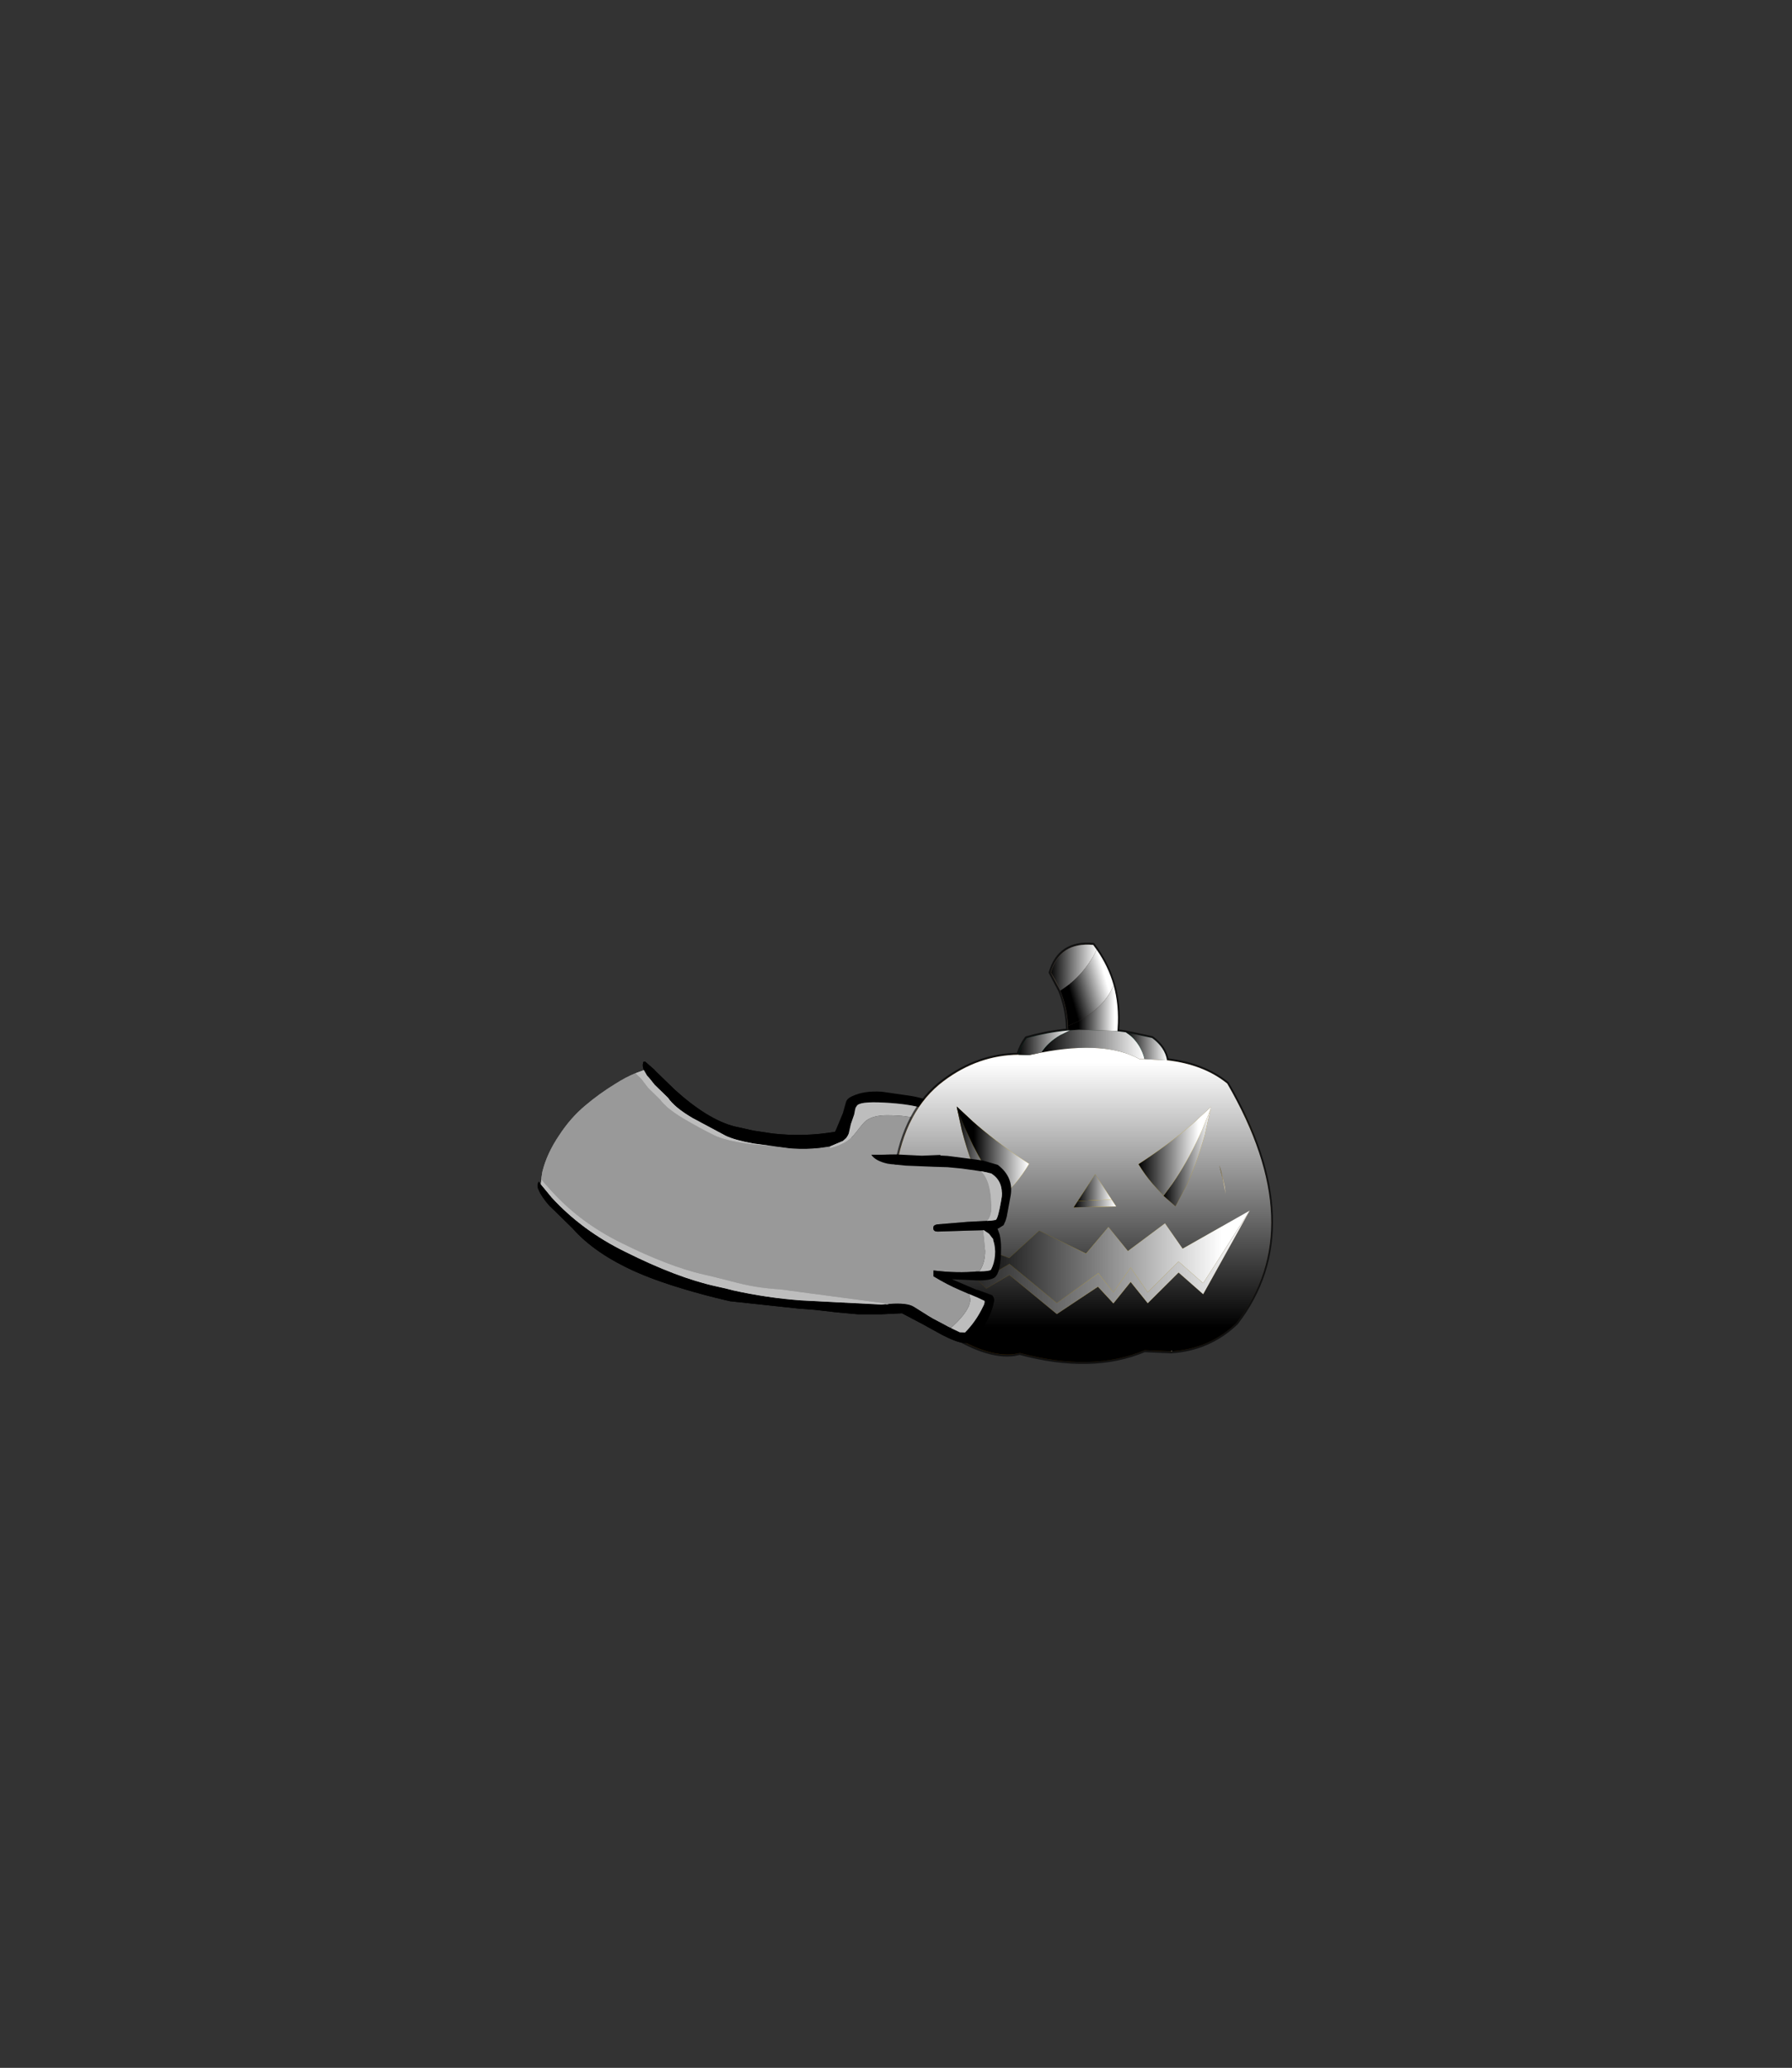 <?xml version="1.0" encoding="UTF-8" standalone="no"?>
<svg xmlns:xlink="http://www.w3.org/1999/xlink" height="531.5px" width="460.6px" xmlns="http://www.w3.org/2000/svg">
  <rect width="100%" height="100%" fill="#333333" stroke="none"/>
  <g transform="matrix(1.0, 0.0, 0.0, 1.0, 193.65, 334.05)">
    <use height="108.3" transform="matrix(1.0, 0.0, 0.0, 1.0, -55.5, -91.75)" width="189.05" xlink:href="#shape0"/>
    <use height="77.35" transform="matrix(0.944, 0.0, 0.0, 0.944, 40.102, -58.837)" width="94.9" xlink:href="#sprite0"/>
    <use height="113.65" transform="matrix(0.944, 0.0, 0.0, 0.944, 36.12, -91.272)" width="102.75" xlink:href="#sprite1"/>
    <use height="72.35" transform="matrix(1.0, 0.0, 0.0, 1.0, -55.5, -61.2)" width="121.75" xlink:href="#shape3"/>
  </g>
  <defs>
    <g id="shape0" transform="matrix(1.0, 0.0, 0.0, 1.0, 55.5, 91.75)">
      <path d="M-28.15 -59.0 Q-28.65 -60.15 -28.25 -61.15 L-27.85 -61.2 -25.5 -59.15 -25.15 -58.75 -20.2 -53.95 Q-11.8 -46.35 -4.95 -44.55 L0.0 -43.45 5.0 -42.7 Q13.15 -41.8 21.0 -43.15 L23.0 -47.95 23.8 -50.8 Q24.1 -51.75 25.4 -52.3 28.45 -53.75 33.0 -53.45 L40.3 -52.4 Q44.1 -51.8 46.7 -50.4 49.3 -49.0 49.5 -47.5 L50.0 -41.3 49.7 -39.9 48.8 -38.1 48.25 -37.05 57.25 -36.0 57.6 -35.95 59.0 -35.75 62.8 -34.65 Q66.85 -31.55 66.15 -26.9 L65.1 -21.25 64.8 -20.25 64.3 -19.15 63.05 -18.35 62.75 -18.25 63.3 -16.7 Q63.65 -15.2 63.65 -13.35 63.65 -6.95 62.0 -5.7 60.9 -4.9 57.45 -4.95 L51.0 -5.25 57.45 -2.5 57.65 -2.5 61.35 -1.15 Q61.95 -0.45 61.9 0.2 L61.55 1.8 Q60.55 5.1 58.5 7.9 L57.6 9.25 Q56.45 11.8 52.9 10.9 51.35 10.5 48.6 9.1 L48.5 9.05 44.6 6.9 43.8 6.45 38.2 3.5 32.9 3.75 26.85 3.75 21.35 3.25 15.7 2.6 11.7 2.3 -6.0 0.4 -9.6 -0.45 Q-22.25 -3.65 -30.0 -7.05 -40.75 -11.8 -46.5 -18.35 L-51.5 -23.25 -52.45 -24.15 Q-54.45 -26.45 -55.1 -28.0 -55.6 -28.95 -55.45 -29.6 L-55.25 -30.3 -55.15 -30.3 -54.65 -29.65 -51.85 -26.25 Q-44.0 -17.7 -32.95 -12.3 -19.55 -5.6 -9.7 -3.45 L-7.05 -2.85 -5.3 -2.4 Q3.45 -0.45 12.35 0.2 L16.3 0.4 22.0 0.7 32.9 1.25 33.95 1.15 34.3 1.2 34.9 1.1 Q39.55 0.75 41.25 1.85 L43.8 3.45 44.8 4.1 46.05 4.85 49.45 6.65 Q50.1 7.05 50.65 7.25 L50.75 7.3 53.05 8.4 54.4 8.45 Q56.9 5.9 58.55 2.75 L59.3 1.25 59.45 0.6 59.4 0.3 57.6 -0.55 55.45 -1.45 53.15 -2.45 Q49.85 -3.85 46.3 -6.0 L46.3 -7.5 Q52.5 -6.75 57.45 -7.25 L58.05 -7.25 Q60.9 -7.3 61.1 -7.75 61.9 -9.25 62.1 -11.35 62.25 -13.5 61.65 -15.25 L61.6 -15.6 61.2 -16.1 60.6 -16.9 59.25 -17.85 59.0 -17.85 55.3 -17.75 47.45 -17.5 Q46.05 -17.5 46.25 -18.6 46.25 -19.15 47.2 -19.35 L55.05 -20.0 60.0 -20.25 60.05 -20.25 61.1 -20.3 62.3 -20.5 Q62.9 -20.9 63.7 -25.6 64.5 -30.35 61.1 -32.45 L58.85 -32.95 58.45 -33.0 57.9 -33.1 53.55 -33.7 47.0 -34.15 40.7 -34.45 37.8 -34.8 37.65 -34.8 36.7 -34.95 Q34.0 -35.65 33.1 -37.25 L33.45 -37.25 37.25 -37.3 43.55 -37.5 Q45.0 -37.65 46.05 -38.65 46.8 -39.4 47.35 -40.55 L47.8 -41.95 47.75 -42.35 47.25 -46.6 Q46.95 -48.1 43.55 -49.2 40.1 -50.3 33.6 -50.65 27.1 -51.0 26.55 -49.75 L26.3 -49.4 26.15 -48.9 25.9 -47.6 25.05 -45.15 24.5 -42.7 Q23.95 -41.35 23.0 -40.8 L19.7 -39.4 16.95 -39.0 Q13.6 -38.65 10.3 -38.85 L9.5 -38.9 5.25 -39.45 0.0 -40.15 Q-4.75 -41.0 -7.15 -42.15 L-15.65 -46.7 Q-20.25 -49.4 -21.95 -51.9 L-25.35 -55.2 -26.75 -56.95 -27.35 -57.6 -28.15 -59.0" fill="#000000" fill-rule="evenodd" stroke="none"/>
      <path d="M-28.15 -59.0 L-27.35 -57.6 -26.75 -56.95 -25.35 -55.2 -21.95 -51.9 Q-20.25 -49.4 -15.65 -46.7 L-7.15 -42.15 Q-4.75 -41.0 0.0 -40.15 L5.25 -39.45 0.0 -39.9 Q-7.2 -40.8 -10.15 -42.3 -13.8 -44.1 -18.05 -46.6 -22.35 -49.2 -23.95 -51.4 L-27.1 -54.5 -28.35 -56.15 -28.9 -56.85 -30.3 -58.2 -28.15 -59.0 M19.7 -39.4 L23.0 -40.8 Q23.95 -41.35 24.5 -42.7 L25.05 -45.15 25.9 -47.6 26.15 -48.9 26.3 -49.4 26.55 -49.75 Q27.1 -51.0 33.6 -50.65 40.1 -50.3 43.55 -49.2 46.95 -48.1 47.25 -46.6 L47.75 -42.35 47.8 -41.95 47.35 -40.55 Q46.8 -39.4 46.05 -38.65 45.85 -43.75 43.55 -45.65 41.3 -47.4 34.35 -47.4 30.85 -47.4 28.95 -46.0 28.25 -45.45 26.3 -42.9 24.1 -40.0 19.65 -38.95 L19.7 -39.4 M58.45 -33.0 L58.85 -32.95 61.1 -32.45 Q64.5 -30.35 63.7 -25.6 62.9 -20.9 62.3 -20.5 L61.1 -20.3 60.05 -20.25 60.05 -20.3 Q61.15 -21.4 61.15 -24.0 61.15 -28.0 60.1 -30.55 59.45 -32.15 58.45 -33.0 M59.0 -17.85 L59.25 -17.85 60.6 -16.9 61.2 -16.1 61.6 -15.6 61.65 -15.25 Q62.25 -13.5 62.1 -11.35 61.9 -9.25 61.1 -7.75 60.9 -7.3 58.05 -7.25 59.55 -9.4 59.55 -12.5 L59.25 -15.75 59.0 -17.85 M55.45 -1.45 L57.6 -0.55 59.4 0.3 59.45 0.6 59.3 1.25 58.55 2.75 Q56.9 5.9 54.4 8.45 L53.05 8.4 50.75 7.3 52.45 5.65 Q55.75 2.25 55.75 -0.1 L55.45 -1.45 M34.9 1.1 L34.3 1.2 33.95 1.15 32.9 1.25 22.0 0.7 16.3 0.4 12.35 0.2 Q3.45 -0.45 -5.3 -2.4 L-7.05 -2.85 -9.7 -3.45 Q-19.55 -5.6 -32.95 -12.3 -44.0 -17.7 -51.85 -26.25 L-54.65 -29.65 -54.55 -30.45 -54.55 -30.9 -51.8 -27.8 Q-44.55 -19.85 -34.3 -14.75 -21.9 -8.55 -12.8 -6.45 L-10.2 -5.85 -4.1 -4.3 Q1.25 -2.95 6.75 -2.65 L34.9 1.1" fill="#bdbdbd" fill-rule="evenodd" stroke="none"/>
      <path d="M5.25 -39.45 L9.5 -38.9 10.3 -38.85 Q13.6 -38.65 16.95 -39.0 L19.7 -39.4 19.65 -38.95 Q24.1 -40.0 26.3 -42.9 28.25 -45.45 28.95 -46.0 30.85 -47.4 34.35 -47.4 41.3 -47.4 43.55 -45.65 45.85 -43.75 46.05 -38.65 45.0 -37.65 43.55 -37.5 L37.25 -37.3 33.45 -37.25 33.1 -37.25 Q34.0 -35.65 36.7 -34.95 L37.65 -34.8 37.8 -34.8 40.7 -34.45 47.0 -34.15 53.55 -33.7 57.9 -33.1 58.45 -33.0 Q59.45 -32.15 60.1 -30.55 61.15 -28.0 61.15 -24.0 61.15 -21.4 60.05 -20.3 L60.0 -20.25 55.05 -20.0 47.2 -19.35 Q46.25 -19.15 46.25 -18.6 46.05 -17.5 47.45 -17.5 L55.3 -17.75 59.0 -17.85 59.25 -15.75 59.55 -12.5 Q59.55 -9.4 58.05 -7.25 L57.45 -7.25 Q52.5 -6.75 46.3 -7.5 L46.3 -6.0 Q49.85 -3.85 53.15 -2.45 L55.45 -1.45 55.75 -0.1 Q55.75 2.25 52.45 5.65 L50.75 7.3 50.65 7.25 Q50.1 7.05 49.45 6.65 L46.05 4.85 44.8 4.1 43.8 3.45 41.25 1.85 Q39.55 0.75 34.9 1.1 L6.75 -2.65 Q1.25 -2.95 -4.1 -4.3 L-10.2 -5.85 -12.8 -6.45 Q-21.9 -8.55 -34.3 -14.75 -44.55 -19.85 -51.8 -27.8 L-54.55 -30.9 -54.25 -32.85 Q-53.1 -37.55 -49.95 -42.2 -47.0 -46.75 -43.15 -49.95 -39.6 -52.95 -35.6 -55.4 -32.7 -57.25 -30.3 -58.2 L-28.9 -56.85 -28.35 -56.15 -27.1 -54.5 -23.95 -51.4 Q-22.35 -49.2 -18.05 -46.6 -13.8 -44.1 -10.15 -42.3 -7.2 -40.8 0.0 -39.9 L5.25 -39.45" fill="#999999" fill-rule="evenodd" stroke="none"/>
      <path d="M78.85 -79.45 L76.4 -84.1 Q78.75 -92.0 87.3 -91.2 L88.2 -89.95 87.25 -88.1 85.85 -88.5 82.3 -88.05 Q80.35 -87.25 80.35 -85.25 L81.35 -81.5 81.45 -81.25 78.85 -79.45 M92.5 -80.9 Q94.0 -75.65 93.55 -69.7 L93.5 -69.0 92.95 -69.1 Q93.25 -73.6 91.8 -79.3 L92.5 -80.9 M80.85 -69.2 L80.8 -70.35 83.3 -71.5 83.5 -69.4 81.3 -69.25 80.85 -69.2" fill="#f0cca7" fill-rule="evenodd" stroke="none"/>
      <path d="M95.7 -68.7 L102.45 -67.25 Q105.75 -64.8 106.25 -61.55 L100.5 -61.85 Q99.85 -64.45 98.25 -66.45 L95.7 -68.7 M68.1 -62.95 Q68.75 -65.25 70.2 -67.2 75.5 -68.7 80.85 -69.2 L81.3 -69.25 78.8 -68.0 Q75.55 -66.1 73.95 -63.55 L70.8 -62.85 68.1 -62.95" fill="#009966" fill-rule="evenodd" stroke="none"/>
      <path d="M93.5 -69.0 L95.7 -68.7 98.25 -66.45 Q99.85 -64.45 100.5 -61.85 L99.2 -61.85 Q90.35 -66.65 73.95 -63.55 75.55 -66.1 78.8 -68.0 L81.3 -69.25 83.5 -69.4 92.95 -69.1 93.5 -69.0" fill="#006946" fill-rule="evenodd" stroke="none"/>
      <path d="M106.25 -61.55 Q115.7 -60.45 121.75 -55.55 143.1 -18.65 124.1 6.0 117.1 12.7 107.3 13.3 L107.5 13.1 109.95 10.95 112.65 8.5 115.0 5.65 117.2 3.0 Q119.5 0.7 121.2 -6.4 122.2 -10.55 122.5 -13.85 L127.55 -22.95 122.45 -20.0 121.95 -23.9 121.35 -27.15 Q120.95 -30.4 120.0 -33.65 120.95 -30.4 121.35 -27.15 L120.6 -30.8 120.0 -33.65 119.7 -34.55 119.3 -35.75 118.7 -37.3 118.45 -37.95 Q117.3 -40.7 116.0 -42.4 L117.4 -48.8 117.55 -49.55 112.95 -45.3 Q110.85 -46.85 107.8 -48.4 L100.9 -51.7 Q98.1 -53.1 93.35 -54.25 88.95 -55.35 85.35 -55.55 L83.75 -55.6 77.05 -55.05 Q73.55 -54.4 69.6 -52.9 L62.65 -49.85 59.8 -48.35 58.25 -47.15 56.65 -45.95 56.35 -45.8 52.2 -49.65 52.35 -48.9 53.55 -43.5 Q50.95 -40.85 48.1 -36.0 43.05 -27.4 43.05 -20.55 43.05 -12.35 46.05 -5.8 48.75 0.0 55.0 6.7 56.6 8.45 60.3 10.4 L65.35 12.95 Q66.1 13.35 67.05 14.0 59.65 15.0 48.7 7.65 33.65 -4.4 36.55 -33.05 38.9 -48.75 48.85 -56.2 57.75 -62.85 68.1 -62.95 L70.8 -62.85 73.95 -63.55 Q90.35 -66.65 99.2 -61.85 L100.5 -61.85 106.25 -61.55 M59.45 -50.65 L62.05 -58.9 59.45 -50.65 M84.85 -58.75 L85.35 -55.55 84.85 -58.75 M108.6 -53.75 L104.25 -58.65 108.6 -53.75" fill="#ff9900" fill-rule="evenodd" stroke="none"/>
      <path d="M107.3 13.3 L100.5 13.0 Q86.95 18.7 68.45 13.7 L67.05 14.0 Q66.1 13.35 65.35 12.95 L60.3 10.4 Q56.6 8.45 55.0 6.7 48.75 0.0 46.05 -5.8 43.05 -12.35 43.05 -20.55 43.05 -27.4 48.1 -36.0 50.95 -40.85 53.55 -43.5 54.7 -38.9 56.25 -34.75 L58.35 -29.75 Q59.7 -26.75 61.3 -24.1 L64.4 -26.8 67.1 -29.75 Q69.15 -32.15 70.8 -34.9 63.6 -39.6 57.45 -44.85 L56.35 -45.8 56.65 -45.95 58.25 -47.15 59.8 -48.35 62.65 -49.85 69.6 -52.9 Q73.55 -54.4 77.05 -55.05 L83.75 -55.6 85.35 -55.55 Q88.95 -55.35 93.35 -54.25 98.1 -53.1 100.9 -51.7 L107.8 -48.4 Q110.85 -46.85 112.95 -45.3 L112.3 -44.75 Q106.15 -39.5 98.95 -34.8 100.6 -32.1 102.6 -29.75 103.9 -28.15 105.35 -26.7 L108.45 -24.0 Q110.05 -26.7 111.45 -29.75 113.7 -34.7 115.4 -40.5 L116.0 -42.4 Q117.3 -40.7 118.45 -37.95 L118.7 -37.3 119.3 -35.75 119.7 -34.55 120.0 -33.65 120.6 -30.8 121.35 -27.15 121.95 -23.9 122.45 -20.0 120.1 -18.7 110.25 -13.1 105.75 -19.6 96.2 -12.5 91.2 -18.7 85.45 -11.85 73.4 -17.75 65.7 -10.7 55.65 -14.35 43.9 -18.65 59.45 -3.25 59.8 -2.85 65.75 -6.35 77.95 3.7 88.5 -3.35 92.45 0.95 96.9 -4.55 101.3 0.9 109.25 -6.95 115.55 -1.4 122.5 -13.85 Q122.2 -10.55 121.2 -6.4 119.5 0.7 117.2 3.0 L115.0 5.65 112.65 8.5 109.95 10.95 107.5 13.1 107.3 13.3 M55.15 -19.8 Q54.7 -26.65 56.25 -34.75 54.7 -26.65 55.15 -19.8 M121.55 -22.15 L121.35 -27.15 121.55 -22.15 M86.8 -43.6 L85.35 -55.55 86.8 -43.6 M92.0 -25.75 L87.8 -32.25 83.3 -25.35 82.3 -23.75 93.2 -23.95 92.0 -25.75 M68.7 9.2 Q62.6 4.05 59.45 -3.25 62.6 4.05 68.7 9.2 M105.15 9.3 Q108.9 5.7 111.8 2.1 108.9 5.7 105.15 9.3 M87.35 8.15 L87.75 2.65 87.35 8.15" fill="#e38700" fill-rule="evenodd" stroke="none"/>
      <path d="M78.85 -79.45 L81.45 -81.25 82.4 -77.85 83.15 -73.0 83.3 -71.5 80.8 -70.35 Q80.6 -75.0 78.85 -79.45 M87.25 -88.1 L88.2 -89.95 Q91.15 -85.7 92.5 -80.9 L91.8 -79.3 91.55 -80.25 Q89.75 -86.8 87.25 -88.1" fill="#debc9a" fill-rule="evenodd" stroke="none"/>
      <path d="M57.45 -44.85 Q63.6 -39.6 70.8 -34.9 69.15 -32.15 67.1 -29.75 L64.4 -26.8 62.25 -29.75 Q59.1 -34.3 56.35 -39.75 L56.95 -43.25 57.45 -44.85 M119.8 -10.85 L115.55 -4.25 109.25 -9.8 101.3 -1.9 96.9 -8.25 92.45 -1.9 88.6 -6.8 77.95 0.85 65.75 -9.2 59.8 -5.7 58.85 -6.45 57.15 -9.1 Q56.0 -11.4 55.65 -14.35 L65.7 -10.7 73.4 -17.75 85.45 -11.85 91.2 -18.7 96.2 -12.5 105.75 -19.6 110.25 -13.1 120.1 -18.7 120.15 -16.35 119.8 -10.85 M112.3 -44.75 L112.8 -44.3 114.55 -42.1 Q111.4 -35.25 107.6 -29.75 L105.35 -26.7 Q103.9 -28.15 102.6 -29.75 100.6 -32.1 98.95 -34.8 106.15 -39.5 112.3 -44.75 M83.3 -25.35 L87.8 -32.25 92.0 -25.75 83.3 -25.35" fill="#ffff00" fill-rule="evenodd" stroke="none"/>
      <path d="M56.35 -39.75 Q59.1 -34.3 62.25 -29.75 L64.4 -26.8 61.3 -24.1 Q59.7 -26.75 58.35 -29.75 L56.25 -34.75 Q54.7 -38.9 53.55 -43.5 L52.35 -48.9 54.3 -44.2 Q55.25 -41.9 56.35 -39.75 M122.5 -13.85 L115.55 -1.4 109.25 -6.95 101.3 0.9 96.9 -4.55 92.45 0.95 88.5 -3.35 77.95 3.7 65.75 -6.35 59.8 -2.85 59.45 -3.25 43.9 -18.65 58.85 -6.45 59.8 -5.7 65.75 -9.2 77.95 0.85 88.6 -6.8 92.45 -1.9 96.9 -8.25 101.3 -1.9 109.25 -9.8 115.55 -4.25 119.8 -10.85 127.55 -22.95 122.5 -13.85 M114.55 -42.1 L115.2 -43.35 117.4 -48.8 116.0 -42.4 115.4 -40.5 Q113.7 -34.7 111.45 -29.75 110.05 -26.7 108.45 -24.0 L105.35 -26.7 107.6 -29.75 Q111.4 -35.25 114.55 -42.1 M92.0 -25.75 L93.2 -23.95 82.3 -23.75 83.3 -25.35 92.0 -25.75" fill="#c77600" fill-rule="evenodd" stroke="none"/>
      <path d="M57.45 -44.85 L56.95 -43.25 56.35 -39.75 Q55.25 -41.9 54.3 -44.2 L52.35 -48.9 52.2 -49.65 56.35 -45.8 57.45 -44.85 M127.55 -22.95 L119.8 -10.85 120.15 -16.35 120.1 -18.7 122.45 -20.0 127.55 -22.95 M58.85 -6.45 L43.9 -18.65 55.65 -14.35 Q56.0 -11.4 57.15 -9.1 L58.85 -6.45 M112.3 -44.75 L112.95 -45.3 117.55 -49.55 117.4 -48.8 115.2 -43.35 114.55 -42.1 112.8 -44.3 112.3 -44.75" fill="#241b04" fill-rule="evenodd" stroke="none"/>
      <path d="M81.45 -81.25 L81.35 -81.5 80.35 -85.25 Q80.35 -87.25 82.3 -88.05 L85.85 -88.5 87.25 -88.1 Q84.8 -84.1 81.45 -81.25 M83.5 -69.4 L83.3 -71.5 Q89.3 -74.65 91.8 -79.3 93.25 -73.6 92.95 -69.1 L83.5 -69.4" fill="#d4b493" fill-rule="evenodd" stroke="none"/>
      <path d="M83.3 -71.5 L83.15 -73.0 82.4 -77.85 81.45 -81.25 Q84.8 -84.1 87.25 -88.1 89.75 -86.8 91.55 -80.25 L91.8 -79.3 Q89.3 -74.65 83.3 -71.5" fill="#b0957a" fill-rule="evenodd" stroke="none"/>
      <path d="M88.2 -89.95 L87.3 -91.2 Q78.75 -92.0 76.4 -84.1 L78.85 -79.45 81.45 -81.25 Q84.8 -84.1 87.25 -88.1 L88.2 -89.95 Q91.15 -85.7 92.5 -80.9 94.0 -75.65 93.55 -69.7 L93.5 -69.0 95.7 -68.7 102.45 -67.25 Q105.75 -64.8 106.25 -61.55 115.7 -60.45 121.75 -55.55 143.1 -18.65 124.1 6.0 117.1 12.7 107.3 13.3 L100.5 13.0 Q86.95 18.7 68.45 13.7 L67.05 14.0 Q59.65 15.0 48.7 7.65 33.65 -4.4 36.55 -33.05 38.9 -48.75 48.85 -56.2 57.75 -62.85 68.1 -62.95 68.75 -65.25 70.2 -67.2 75.5 -68.7 80.85 -69.2 L80.8 -70.35 Q80.6 -75.0 78.85 -79.45 M81.3 -69.25 L80.85 -69.2 M68.1 -62.95 L70.8 -62.85 73.95 -63.55 Q90.35 -66.65 99.2 -61.85 L100.5 -61.85 106.25 -61.55 M85.35 -55.55 L84.85 -58.75 M62.05 -58.9 L59.45 -50.65 M64.4 -26.8 L67.1 -29.75 Q69.15 -32.15 70.8 -34.9 63.6 -39.6 57.45 -44.85 L56.35 -45.8 52.2 -49.65 52.35 -48.9 54.3 -44.2 Q55.25 -41.9 56.35 -39.75 59.1 -34.3 62.25 -29.75 L64.4 -26.8 61.3 -24.1 Q59.7 -26.75 58.35 -29.75 L56.25 -34.75 Q54.7 -26.65 55.15 -19.8 M53.55 -43.5 L52.35 -48.9 M53.55 -43.5 Q54.7 -38.9 56.25 -34.75 M43.9 -18.65 L59.45 -3.25 59.8 -2.85 65.75 -6.35 77.95 3.7 88.5 -3.35 92.45 0.95 96.9 -4.55 101.3 0.9 109.25 -6.95 115.55 -1.4 122.5 -13.85 127.55 -22.95 119.8 -10.85 115.55 -4.25 109.25 -9.8 101.3 -1.9 96.9 -8.25 92.45 -1.9 88.6 -6.8 77.95 0.85 65.75 -9.2 59.8 -5.7 58.85 -6.45 43.9 -18.65 55.65 -14.35 65.7 -10.7 73.4 -17.75 85.45 -11.85 91.2 -18.7 96.2 -12.5 105.75 -19.6 110.25 -13.1 120.1 -18.7 122.45 -20.0 127.55 -22.95 M121.35 -27.15 L121.55 -22.15 M91.8 -79.3 L92.5 -80.9 M92.95 -69.1 L93.5 -69.0 M83.3 -71.5 L80.8 -70.35 M81.3 -69.25 L83.5 -69.4 92.95 -69.1 M91.8 -79.3 Q89.3 -74.65 83.3 -71.5 M85.35 -55.55 L86.8 -43.6 M104.25 -58.65 L108.6 -53.75 M112.95 -45.3 L112.3 -44.75 Q106.15 -39.5 98.95 -34.8 100.6 -32.1 102.6 -29.75 103.9 -28.15 105.35 -26.7 L108.45 -24.0 Q110.05 -26.7 111.45 -29.75 113.7 -34.7 115.4 -40.5 L116.0 -42.4 117.4 -48.8 117.55 -49.55 112.95 -45.3 M114.55 -42.1 L115.2 -43.35 117.4 -48.8 M118.7 -37.3 L119.3 -35.75 119.7 -34.55 120.0 -33.65 Q120.95 -30.4 121.35 -27.15 M114.55 -42.1 Q111.4 -35.25 107.6 -29.75 L105.35 -26.7 M83.3 -25.35 L87.8 -32.25 92.0 -25.75 93.2 -23.95 82.3 -23.75 83.3 -25.35 92.0 -25.75 M87.75 2.65 L87.35 8.15 M111.8 2.1 Q108.9 5.7 105.15 9.3 M59.45 -3.25 Q62.6 4.05 68.7 9.2" fill="none" stroke="#000000" stroke-linecap="round" stroke-linejoin="round" stroke-opacity="0.663" stroke-width="1.0"/>
    </g>
    <g id="sprite0" transform="matrix(1.0, 0.0, 0.0, 1.0, 47.45, 38.7)">
      <use height="77.35" transform="matrix(1.0, 0.0, 0.0, 1.0, -47.45, -38.7)" width="94.9" xlink:href="#shape1"/>
    </g>
    <g id="shape1" transform="matrix(1.0, 0.0, 0.0, 1.0, 47.45, 38.7)">
      <path d="M23.7 -38.7 Q33.55 -38.7 40.5 -31.75 47.45 -24.8 47.45 -14.95 47.45 -5.1 40.5 1.85 33.55 8.8 23.7 8.8 13.85 8.8 6.9 1.85 -0.05 -5.1 -0.05 -14.95 -0.05 -24.8 6.9 -31.75 13.85 -38.7 23.7 -38.7" fill="url(#gradient0)" fill-rule="evenodd" stroke="none"/>
      <path d="M-6.9 -30.6 Q0.05 -23.65 0.05 -13.8 0.05 -3.95 -6.9 3.0 -13.85 9.95 -23.7 9.95 -33.55 9.95 -40.5 3.0 -47.45 -3.95 -47.45 -13.8 -47.45 -23.65 -40.5 -30.6 -33.55 -37.55 -23.7 -37.55 -13.85 -37.55 -6.9 -30.6" fill="url(#gradient1)" fill-rule="evenodd" stroke="none"/>
      <path d="M2.55 38.65 Q-14.3 38.65 -26.2 32.05 -38.1 25.4 -38.1 16.0 -38.1 6.65 -26.2 0.0 -14.3 -6.6 2.55 -6.6 19.45 -6.6 31.35 0.0 43.25 6.65 43.25 16.0 43.25 25.4 31.35 32.05 19.45 38.65 2.55 38.65" fill="url(#gradient2)" fill-rule="evenodd" stroke="none"/>
      <path d="M15.4 -4.45 Q15.4 0.8 11.7 4.45 8.05 8.15 2.8 8.15 -2.4 8.15 -6.1 4.45 -9.75 0.8 -9.75 -4.45 -9.75 -9.65 -6.1 -13.35 -2.4 -17.05 2.8 -17.05 8.05 -17.05 11.7 -13.35 15.4 -9.65 15.4 -4.45" fill="url(#gradient3)" fill-rule="evenodd" stroke="none"/>
    </g>
    <radialGradient cx="0" cy="0" gradientTransform="matrix(0.029, 0.0, 0.0, 0.029, 23.7, -14.95)" gradientUnits="userSpaceOnUse" id="gradient0" r="819.2" spreadMethod="pad">
      <stop offset="0.0" stop-color="#ffcc00"/>
      <stop offset="1.0" stop-color="#ffc900" stop-opacity="0.0"/>
    </radialGradient>
    <radialGradient cx="0" cy="0" gradientTransform="matrix(0.029, 0.0, 0.0, 0.029, -23.7, -13.8)" gradientUnits="userSpaceOnUse" id="gradient1" r="819.2" spreadMethod="pad">
      <stop offset="0.0" stop-color="#ffcc00"/>
      <stop offset="1.0" stop-color="#ffc900" stop-opacity="0.0"/>
    </radialGradient>
    <radialGradient cx="0" cy="0" gradientTransform="matrix(0.05, 0.0, 0.0, 0.028, 2.55, 16.0)" gradientUnits="userSpaceOnUse" id="gradient2" r="819.2" spreadMethod="pad">
      <stop offset="0.0" stop-color="#ffcc00"/>
      <stop offset="1.0" stop-color="#ffc900" stop-opacity="0.0"/>
    </radialGradient>
    <radialGradient cx="0" cy="0" gradientTransform="matrix(0.015, 0.0, 0.0, 0.015, 2.8, -4.45)" gradientUnits="userSpaceOnUse" id="gradient3" r="819.2" spreadMethod="pad">
      <stop offset="0.0" stop-color="#ffcc00"/>
      <stop offset="1.0" stop-color="#ffc900" stop-opacity="0.0"/>
    </radialGradient>
    <g id="sprite1" transform="matrix(1.0, 0.0, 0.0, 1.0, 51.35, 56.85)">
      <use height="113.65" transform="matrix(1.0, 0.0, 0.0, 1.0, -51.35, -56.85)" width="102.75" xlink:href="#shape2"/>
    </g>
    <g id="shape2" transform="matrix(1.0, 0.0, 0.0, 1.0, 51.35, 56.85)">
      <path d="M-6.05 -44.3 Q-7.1 -46.8 -8.6 -49.25 -6.15 -57.6 2.9 -56.75 L3.85 -55.45 2.85 -53.5 Q0.35 -49.3 -3.25 -46.3 L-3.4 -46.5 -3.3 -46.25 Q-4.65 -45.2 -6.05 -44.3" fill="url(#gradient4)" fill-rule="evenodd" stroke="none"/>
      <path d="M-6.05 -44.3 Q-4.65 -45.2 -3.3 -46.25 L-3.25 -46.3 Q0.35 -49.3 2.85 -53.5 L3.85 -55.45 Q7.0 -50.95 8.45 -45.85 L7.7 -44.15 Q5.05 -39.25 -1.3 -35.9 L-3.95 -34.7 Q-4.15 -39.6 -6.05 -44.3" fill="url(#gradient5)" fill-rule="evenodd" stroke="none"/>
      <path d="M8.45 -45.85 Q10.0 -40.3 9.55 -34.0 L9.5 -33.25 8.9 -33.35 -1.1 -33.65 -3.45 -33.5 -3.9 -33.45 -3.95 -34.7 -1.3 -35.9 Q5.05 -39.25 7.7 -44.15 L8.45 -45.85" fill="url(#gradient6)" fill-rule="evenodd" stroke="none"/>
      <path d="M9.5 -33.25 L11.8 -32.95 Q13.35 -32.0 14.5 -30.55 16.2 -28.45 16.9 -25.65 L15.55 -25.65 Q6.15 -30.75 -11.2 -27.45 -9.5 -30.2 -6.1 -32.2 L-3.45 -33.5 -1.1 -33.65 8.9 -33.35 9.5 -33.25" fill="url(#gradient7)" fill-rule="evenodd" stroke="none"/>
      <path d="M11.8 -32.95 L18.95 -31.4 Q22.45 -28.8 23.0 -25.35 L16.9 -25.65 Q16.2 -28.45 14.5 -30.55 13.35 -32.0 11.8 -32.95" fill="url(#gradient8)" fill-rule="evenodd" stroke="none"/>
      <path d="M23.0 -25.35 Q33.0 -24.2 39.4 -19.0 62.05 20.1 41.9 46.2 34.6 53.2 24.35 53.9 L24.3 53.7 24.1 53.9 16.9 53.6 Q2.55 59.65 -17.05 54.35 L-18.55 54.65 Q-26.35 55.7 -37.95 47.95 -53.9 35.15 -50.85 4.85 -48.35 -11.8 -37.8 -19.7 -28.4 -26.75 -17.4 -26.85 L-14.55 -26.75 -11.2 -27.45 Q6.15 -30.75 15.55 -25.65 L16.9 -25.65 23.0 -25.35 M34.8 -11.85 L34.95 -12.65 30.1 -8.15 29.4 -7.55 Q22.9 -2.0 15.25 2.95 17.0 5.85 19.15 8.35 L22.05 11.55 25.3 14.4 28.5 8.35 Q30.9 3.1 32.7 -3.05 L33.3 -5.1 34.8 -11.85 M37.25 3.2 L38.2 7.2 39.0 11.1 Q38.5 7.15 37.25 3.2 M7.9 12.55 L3.45 5.7 -1.3 13.0 -2.4 14.7 9.15 14.45 7.9 12.55 M-43.05 20.1 L-26.2 36.8 -19.9 33.1 -7.0 43.75 4.2 36.3 8.4 40.85 13.1 35.0 17.75 40.8 26.15 32.45 32.85 38.35 45.55 15.55 27.25 25.95 22.45 19.05 12.35 26.6 7.05 20.05 0.95 27.3 -11.8 21.05 -19.95 28.5 -43.05 20.1 M-21.35 11.45 L-18.45 8.35 Q-16.3 5.8 -14.55 2.85 -22.2 -2.1 -28.7 -7.65 L-29.85 -8.65 -34.25 -12.75 -34.1 -11.95 -32.85 -6.25 Q-31.6 -1.35 -29.95 3.05 L-27.75 8.35 -24.6 14.3 -21.35 11.45" fill="url(#gradient9)" fill-rule="evenodd" stroke="none"/>
      <path d="M22.05 11.55 L24.4 8.35 Q28.45 2.5 31.8 -4.75 L32.45 -6.1 34.8 -11.85 33.3 -5.1 32.7 -3.05 Q30.9 3.1 28.5 8.35 L25.3 14.4 22.05 11.55" fill="url(#gradient10)" fill-rule="evenodd" stroke="none"/>
      <path d="M34.8 -11.85 L32.45 -6.1 31.8 -4.75 Q28.45 2.5 24.4 8.35 L22.05 11.55 19.15 8.35 Q17.0 5.85 15.25 2.95 22.9 -2.0 29.4 -7.55 L30.1 -8.15 34.95 -12.65 34.8 -11.85" fill="url(#gradient11)" fill-rule="evenodd" stroke="none"/>
      <path d="M37.25 3.2 Q38.5 7.15 39.0 11.1 L38.2 7.2 37.25 3.2" fill="url(#gradient12)" fill-rule="evenodd" stroke="none"/>
      <path d="M-1.3 13.0 L3.45 5.7 7.9 12.55 -1.3 13.0" fill="url(#gradient13)" fill-rule="evenodd" stroke="none"/>
      <path d="M7.9 12.55 L9.15 14.45 -2.4 14.7 -1.3 13.0 7.9 12.55" fill="url(#gradient14)" fill-rule="evenodd" stroke="none"/>
      <path d="M-43.05 20.1 L-26.2 33.8 -19.9 30.1 -7.0 40.75 4.3 32.65 8.4 37.85 13.1 31.1 17.75 37.8 26.15 29.45 32.85 35.35 45.55 15.55 32.85 38.35 26.15 32.45 17.75 40.8 13.1 35.0 8.4 40.85 4.2 36.3 -7.0 43.75 -19.9 33.1 -26.2 36.8 -43.05 20.1" fill="url(#gradient15)" fill-rule="evenodd" stroke="none"/>
      <path d="M45.55 15.55 L32.85 35.35 26.15 29.45 17.75 37.8 13.1 31.1 8.4 37.85 4.3 32.65 -7.0 40.75 -19.9 30.1 -26.2 33.8 -43.05 20.1 -19.95 28.5 -11.8 21.05 0.95 27.3 7.05 20.05 12.35 26.6 22.45 19.05 27.25 25.95 45.55 15.55" fill="url(#gradient16)" fill-rule="evenodd" stroke="none"/>
      <path d="M24.35 53.9 L24.1 53.9 24.3 53.7 24.35 53.9" fill="url(#gradient17)" fill-rule="evenodd" stroke="none"/>
      <path d="M-3.3 -46.25 L-3.4 -46.5 -3.25 -46.3 -3.3 -46.25" fill="url(#gradient18)" fill-rule="evenodd" stroke="none"/>
      <path d="M-17.4 -26.85 Q-16.75 -29.3 -15.2 -31.35 -9.6 -32.95 -3.9 -33.45 L-3.45 -33.5 -6.1 -32.2 Q-9.5 -30.2 -11.2 -27.45 L-14.55 -26.75 -17.4 -26.85" fill="url(#gradient19)" fill-rule="evenodd" stroke="none"/>
      <path d="M-34.1 -11.95 L-32.05 -7.0 -29.85 -2.25 Q-26.95 3.5 -23.6 8.35 L-21.35 11.45 -24.6 14.3 -27.75 8.35 -29.95 3.05 Q-31.6 -1.35 -32.85 -6.25 L-34.1 -11.95" fill="url(#gradient20)" fill-rule="evenodd" stroke="none"/>
      <path d="M-34.1 -11.95 L-34.25 -12.75 -29.85 -8.65 -28.7 -7.65 Q-22.2 -2.1 -14.55 2.85 -16.3 5.8 -18.45 8.35 L-21.35 11.45 -23.6 8.35 Q-26.95 3.5 -29.85 -2.25 L-32.05 -7.0 -34.1 -11.95" fill="url(#gradient21)" fill-rule="evenodd" stroke="none"/>
    </g>
    <linearGradient gradientTransform="matrix(0.008, 0.0, 0.0, 0.008, -2.4, -50.6)" gradientUnits="userSpaceOnUse" id="gradient4" spreadMethod="pad" x1="-819.2" x2="819.2">
      <stop offset="0.0" stop-color="#000000"/>
      <stop offset="1.0" stop-color="#ffffff"/>
    </linearGradient>
    <linearGradient gradientTransform="matrix(0.006, -0.002, 0.002, 0.007, 2.55, -41.9)" gradientUnits="userSpaceOnUse" id="gradient5" spreadMethod="pad" x1="-819.2" x2="819.2">
      <stop offset="0.0" stop-color="#000000"/>
      <stop offset="1.0" stop-color="#ffffff"/>
    </linearGradient>
    <linearGradient gradientTransform="matrix(0.006, 0.0, 0.0, 0.007, 3.8, -38.75)" gradientUnits="userSpaceOnUse" id="gradient6" spreadMethod="pad" x1="-819.2" x2="819.2">
      <stop offset="0.0" stop-color="#000000"/>
      <stop offset="1.0" stop-color="#ffffff"/>
    </linearGradient>
    <linearGradient gradientTransform="matrix(0.017, 0.0, 0.0, 0.005, 2.85, -29.7)" gradientUnits="userSpaceOnUse" id="gradient7" spreadMethod="pad" x1="-819.2" x2="819.2">
      <stop offset="0.0" stop-color="#000000"/>
      <stop offset="1.0" stop-color="#ffffff"/>
    </linearGradient>
    <linearGradient gradientTransform="matrix(0.007, 0.0, 0.0, 0.005, 17.4, -29.15)" gradientUnits="userSpaceOnUse" id="gradient8" spreadMethod="pad" x1="-819.2" x2="819.2">
      <stop offset="0.0" stop-color="#000000"/>
      <stop offset="1.0" stop-color="#ffffff"/>
    </linearGradient>
    <linearGradient gradientTransform="matrix(0.0, -0.044, 0.046, 0.0, 3.55, 11.25)" gradientUnits="userSpaceOnUse" id="gradient9" spreadMethod="pad" x1="-819.2" x2="819.2">
      <stop offset="0.0" stop-color="#000000"/>
      <stop offset="1.0" stop-color="#ffffff"/>
    </linearGradient>
    <linearGradient gradientTransform="matrix(0.008, 0.0, 0.0, 0.016, 28.4, 1.25)" gradientUnits="userSpaceOnUse" id="gradient10" spreadMethod="pad" x1="-819.2" x2="819.2">
      <stop offset="0.0" stop-color="#000000"/>
      <stop offset="1.0" stop-color="#ffffff"/>
    </linearGradient>
    <linearGradient gradientTransform="matrix(0.01, 0.0, 0.0, 0.012, 23.5, 2.0)" gradientUnits="userSpaceOnUse" id="gradient11" spreadMethod="pad" x1="-819.2" x2="819.2">
      <stop offset="0.0" stop-color="#000000"/>
      <stop offset="1.0" stop-color="#ffffff"/>
    </linearGradient>
    <linearGradient gradientTransform="matrix(0.001, 0.0, 0.0, 0.006, 37.9, 6.5)" gradientUnits="userSpaceOnUse" id="gradient12" spreadMethod="pad" x1="-819.2" x2="819.2">
      <stop offset="0.0" stop-color="#000000"/>
      <stop offset="1.0" stop-color="#ffffff"/>
    </linearGradient>
    <linearGradient gradientTransform="matrix(0.006, 0.0, 0.0, 0.004, 3.3, 9.35)" gradientUnits="userSpaceOnUse" id="gradient13" spreadMethod="pad" x1="-819.2" x2="819.2">
      <stop offset="0.0" stop-color="#000000"/>
      <stop offset="1.0" stop-color="#ffffff"/>
    </linearGradient>
    <linearGradient gradientTransform="matrix(0.007, 0.0, 0.0, 0.001, 3.35, 13.6)" gradientUnits="userSpaceOnUse" id="gradient14" spreadMethod="pad" x1="-819.2" x2="819.2">
      <stop offset="0.0" stop-color="#000000"/>
      <stop offset="1.0" stop-color="#ffffff"/>
    </linearGradient>
    <linearGradient gradientTransform="matrix(0.054, 0.0, 0.0, 0.017, 1.25, 29.65)" gradientUnits="userSpaceOnUse" id="gradient15" spreadMethod="pad" x1="-819.2" x2="819.2">
      <stop offset="0.0" stop-color="#000000"/>
      <stop offset="1.0" stop-color="#ffffff"/>
    </linearGradient>
    <linearGradient gradientTransform="matrix(0.042, 0.0, 0.0, 0.013, 3.55, 29.9)" gradientUnits="userSpaceOnUse" id="gradient16" spreadMethod="pad" x1="-819.2" x2="819.2">
      <stop offset="0.0" stop-color="#000000"/>
      <stop offset="1.0" stop-color="#ffffff"/>
    </linearGradient>
    <linearGradient gradientTransform="matrix(0.063, 0.0, 0.0, 0.051, 0.0, 13.0)" gradientUnits="userSpaceOnUse" id="gradient17" spreadMethod="pad" x1="-819.2" x2="819.2">
      <stop offset="0.0" stop-color="#000000"/>
      <stop offset="1.0" stop-color="#ffffff"/>
    </linearGradient>
    <linearGradient gradientTransform="matrix(0.004, 0.0, 0.0, 0.005, -0.8, -50.1)" gradientUnits="userSpaceOnUse" id="gradient18" spreadMethod="pad" x1="-819.2" x2="819.2">
      <stop offset="0.0" stop-color="#000000"/>
      <stop offset="1.0" stop-color="#ffffff"/>
    </linearGradient>
    <linearGradient gradientTransform="matrix(0.009, 0.0, 0.0, 0.004, -10.45, -30.15)" gradientUnits="userSpaceOnUse" id="gradient19" spreadMethod="pad" x1="-819.2" x2="819.2">
      <stop offset="0.0" stop-color="#000000"/>
      <stop offset="1.0" stop-color="#ffffff"/>
    </linearGradient>
    <linearGradient gradientTransform="matrix(0.008, 0.0, 0.0, 0.016, -27.75, 1.15)" gradientUnits="userSpaceOnUse" id="gradient20" spreadMethod="pad" x1="-819.2" x2="819.2">
      <stop offset="0.0" stop-color="#000000"/>
      <stop offset="1.0" stop-color="#ffffff"/>
    </linearGradient>
    <linearGradient gradientTransform="matrix(0.009, 0.0, 0.0, 0.012, -22.2, 1.9)" gradientUnits="userSpaceOnUse" id="gradient21" spreadMethod="pad" x1="-819.2" x2="819.2">
      <stop offset="0.0" stop-color="#000000"/>
      <stop offset="1.0" stop-color="#ffffff"/>
    </linearGradient>
    <g id="shape3" transform="matrix(1.0, 0.0, 0.0, 1.0, 55.5, 61.2)">
      <path d="M32.1 -37.25 L31.35 -37.25 30.7 -37.25 30.6 -37.25 30.3 -37.25 Q31.35 -35.65 34.5 -34.95 L35.6 -34.8 35.8 -34.8 39.15 -34.45 46.5 -34.15 49.9 -34.05 53.55 -33.7 57.9 -33.1 58.45 -33.0 Q59.45 -32.15 60.1 -30.55 61.15 -28.0 61.15 -24.0 61.15 -21.4 60.05 -20.3 L60.0 -20.25 55.05 -20.0 47.2 -19.35 Q46.25 -19.15 46.25 -18.6 46.05 -17.5 47.45 -17.5 L55.3 -17.75 59.0 -17.85 59.25 -15.75 59.55 -12.5 Q59.55 -9.4 58.05 -7.25 L57.45 -7.25 Q52.5 -6.75 46.3 -7.5 L46.3 -6.0 Q49.85 -3.85 53.15 -2.45 L55.45 -1.45 55.75 -0.1 Q55.75 2.25 52.45 5.65 L50.75 7.3 50.65 7.25 Q50.1 7.05 49.45 6.65 L46.05 4.85 44.8 4.1 43.8 3.45 41.25 1.85 Q39.55 0.75 34.9 1.1 L6.75 -2.65 Q1.25 -2.95 -4.1 -4.3 L-10.2 -5.85 -12.8 -6.45 Q-21.9 -8.55 -34.3 -14.75 -44.55 -19.85 -51.8 -27.8 L-54.55 -30.9 -54.25 -32.85 Q-53.1 -37.55 -49.95 -42.2 -47.0 -46.75 -43.15 -49.95 -39.6 -52.95 -35.6 -55.4 -32.7 -57.25 -30.3 -58.2 L-28.9 -56.85 -28.35 -56.15 -27.1 -54.5 -23.95 -51.4 Q-22.35 -49.2 -18.05 -46.6 -13.8 -44.1 -10.15 -42.3 -7.2 -40.8 0.0 -39.9 L5.25 -39.45 9.5 -38.9 10.3 -38.85 Q13.6 -38.65 16.95 -39.0 L19.7 -39.4 19.65 -38.95 Q22.35 -39.6 24.25 -40.9 L24.7 -40.1 Q25.1 -39.35 27.85 -38.35 L30.2 -37.55 31.35 -37.3 32.1 -37.25 M33.35 -37.25 L33.1 -37.25 32.65 -37.25 33.35 -37.25" fill="#999999" fill-rule="evenodd" stroke="none"/>
      <path d="M58.45 -33.0 L57.9 -33.1 53.55 -33.7 49.9 -34.05 46.5 -34.15 39.15 -34.45 35.8 -34.8 35.6 -34.8 34.5 -34.95 Q31.35 -35.65 30.3 -37.25 L30.6 -37.25 30.7 -37.25 31.35 -37.25 32.1 -37.25 32.65 -37.25 33.1 -37.25 33.35 -37.25 35.15 -37.3 37.3 -37.3 43.3 -37.0 48.1 -37.2 48.0 -37.05 49.9 -36.95 57.25 -36.0 57.6 -35.95 59.0 -35.75 62.8 -34.65 Q66.85 -31.55 66.15 -26.9 L65.1 -21.25 64.8 -20.25 64.3 -19.15 63.05 -18.35 62.75 -18.25 63.3 -16.7 Q63.65 -15.2 63.65 -13.35 63.65 -6.95 62.0 -5.7 60.9 -4.9 57.45 -4.95 L51.0 -5.25 57.45 -2.5 57.65 -2.5 61.35 -1.15 Q61.95 -0.45 61.9 0.2 L61.55 1.8 Q60.55 5.1 58.5 7.9 L57.6 9.25 Q56.45 11.8 52.9 10.9 51.35 10.5 48.6 9.1 L48.5 9.05 44.6 6.9 43.8 6.45 38.2 3.5 32.9 3.75 26.85 3.75 21.35 3.25 15.7 2.6 11.7 2.3 -6.0 0.4 -9.6 -0.45 Q-22.25 -3.65 -30.0 -7.05 -40.75 -11.8 -46.5 -18.35 L-51.5 -23.25 -52.45 -24.15 Q-54.45 -26.45 -55.1 -28.0 -55.6 -28.95 -55.45 -29.6 L-55.25 -30.3 -55.15 -30.3 -54.65 -29.65 -51.85 -26.25 Q-44.0 -17.7 -32.95 -12.3 -19.55 -5.6 -9.7 -3.45 L-7.05 -2.85 -5.3 -2.4 Q3.45 -0.45 12.35 0.2 L16.3 0.4 22.0 0.7 32.9 1.25 33.95 1.15 34.3 1.2 34.9 1.1 Q39.55 0.75 41.25 1.85 L43.8 3.45 44.8 4.1 46.05 4.85 49.45 6.65 Q50.1 7.05 50.65 7.25 L50.75 7.3 53.05 8.4 54.4 8.45 Q56.9 5.9 58.55 2.75 L59.3 1.25 59.45 0.6 59.4 0.3 57.6 -0.55 55.45 -1.45 53.15 -2.45 Q49.85 -3.85 46.3 -6.0 L46.3 -7.5 Q52.5 -6.75 57.45 -7.25 L58.05 -7.25 Q60.9 -7.3 61.1 -7.75 61.9 -9.25 62.1 -11.35 62.25 -13.5 61.65 -15.25 L61.6 -15.6 61.2 -16.1 60.6 -16.9 59.25 -17.85 59.0 -17.85 55.3 -17.75 47.45 -17.5 Q46.05 -17.5 46.25 -18.6 46.25 -19.15 47.2 -19.35 L55.05 -20.0 60.0 -20.25 60.05 -20.25 61.1 -20.3 62.3 -20.5 Q62.9 -20.9 63.7 -25.6 64.5 -30.35 61.1 -32.45 L58.85 -32.95 58.45 -33.0 M19.7 -39.4 L16.95 -39.0 Q13.6 -38.65 10.3 -38.85 L9.5 -38.9 5.25 -39.45 0.0 -40.15 Q-4.75 -41.0 -7.15 -42.15 L-15.65 -46.7 Q-20.25 -49.4 -21.95 -51.9 L-25.35 -55.2 -26.75 -56.95 -27.35 -57.6 -28.15 -59.0 Q-28.65 -60.15 -28.25 -61.15 L-27.85 -61.2 -25.5 -59.15 -25.15 -58.75 -20.2 -53.95 Q-11.8 -46.35 -4.95 -44.55 L0.0 -43.45 5.0 -42.7 Q13.15 -41.8 21.0 -43.15 L21.2 -43.55 23.6 -42.35 23.85 -42.25 24.2 -42.1 23.9 -41.6 23.0 -40.8 19.7 -39.4" fill="#000000" fill-rule="evenodd" stroke="none"/>
      <path d="M58.45 -33.0 L58.85 -32.95 61.1 -32.45 Q64.5 -30.35 63.7 -25.6 62.9 -20.9 62.3 -20.5 L61.1 -20.3 60.05 -20.25 60.05 -20.3 Q61.15 -21.4 61.15 -24.0 61.15 -28.0 60.1 -30.55 59.45 -32.15 58.45 -33.0 M59.0 -17.85 L59.25 -17.85 60.6 -16.9 61.2 -16.1 61.6 -15.6 61.65 -15.25 Q62.25 -13.5 62.1 -11.35 61.9 -9.25 61.1 -7.75 60.9 -7.3 58.05 -7.25 59.55 -9.4 59.55 -12.5 L59.25 -15.75 59.0 -17.85 M55.45 -1.45 L57.6 -0.55 59.4 0.3 59.45 0.6 59.3 1.25 58.55 2.75 Q56.9 5.9 54.4 8.45 L53.05 8.4 50.75 7.3 52.45 5.65 Q55.75 2.25 55.75 -0.1 L55.45 -1.45 M34.9 1.1 L34.3 1.2 33.95 1.15 32.9 1.25 22.0 0.7 16.3 0.4 12.35 0.2 Q3.45 -0.45 -5.3 -2.4 L-7.05 -2.85 -9.7 -3.45 Q-19.55 -5.6 -32.95 -12.3 -44.0 -17.7 -51.85 -26.25 L-54.65 -29.65 -54.55 -30.45 -54.55 -30.9 -51.8 -27.8 Q-44.55 -19.85 -34.3 -14.75 -21.9 -8.55 -12.8 -6.45 L-10.2 -5.85 -4.1 -4.3 Q1.25 -2.95 6.75 -2.65 L34.9 1.1 M24.25 -40.9 Q22.35 -39.6 19.65 -38.95 L19.7 -39.4 23.0 -40.8 23.9 -41.6 24.2 -42.1 25.2 -41.65 24.25 -40.9 M5.25 -39.45 L0.0 -39.9 Q-7.2 -40.8 -10.15 -42.3 -13.8 -44.1 -18.05 -46.6 -22.35 -49.2 -23.95 -51.4 L-27.1 -54.5 -28.35 -56.15 -28.9 -56.85 -30.3 -58.2 -28.15 -59.0 -27.35 -57.6 -26.75 -56.95 -25.35 -55.2 -21.95 -51.9 Q-20.25 -49.4 -15.65 -46.7 L-7.15 -42.15 Q-4.75 -41.0 0.0 -40.15 L5.25 -39.45" fill="#bdbdbd" fill-rule="evenodd" stroke="none"/>
    </g>
  </defs>
</svg>

